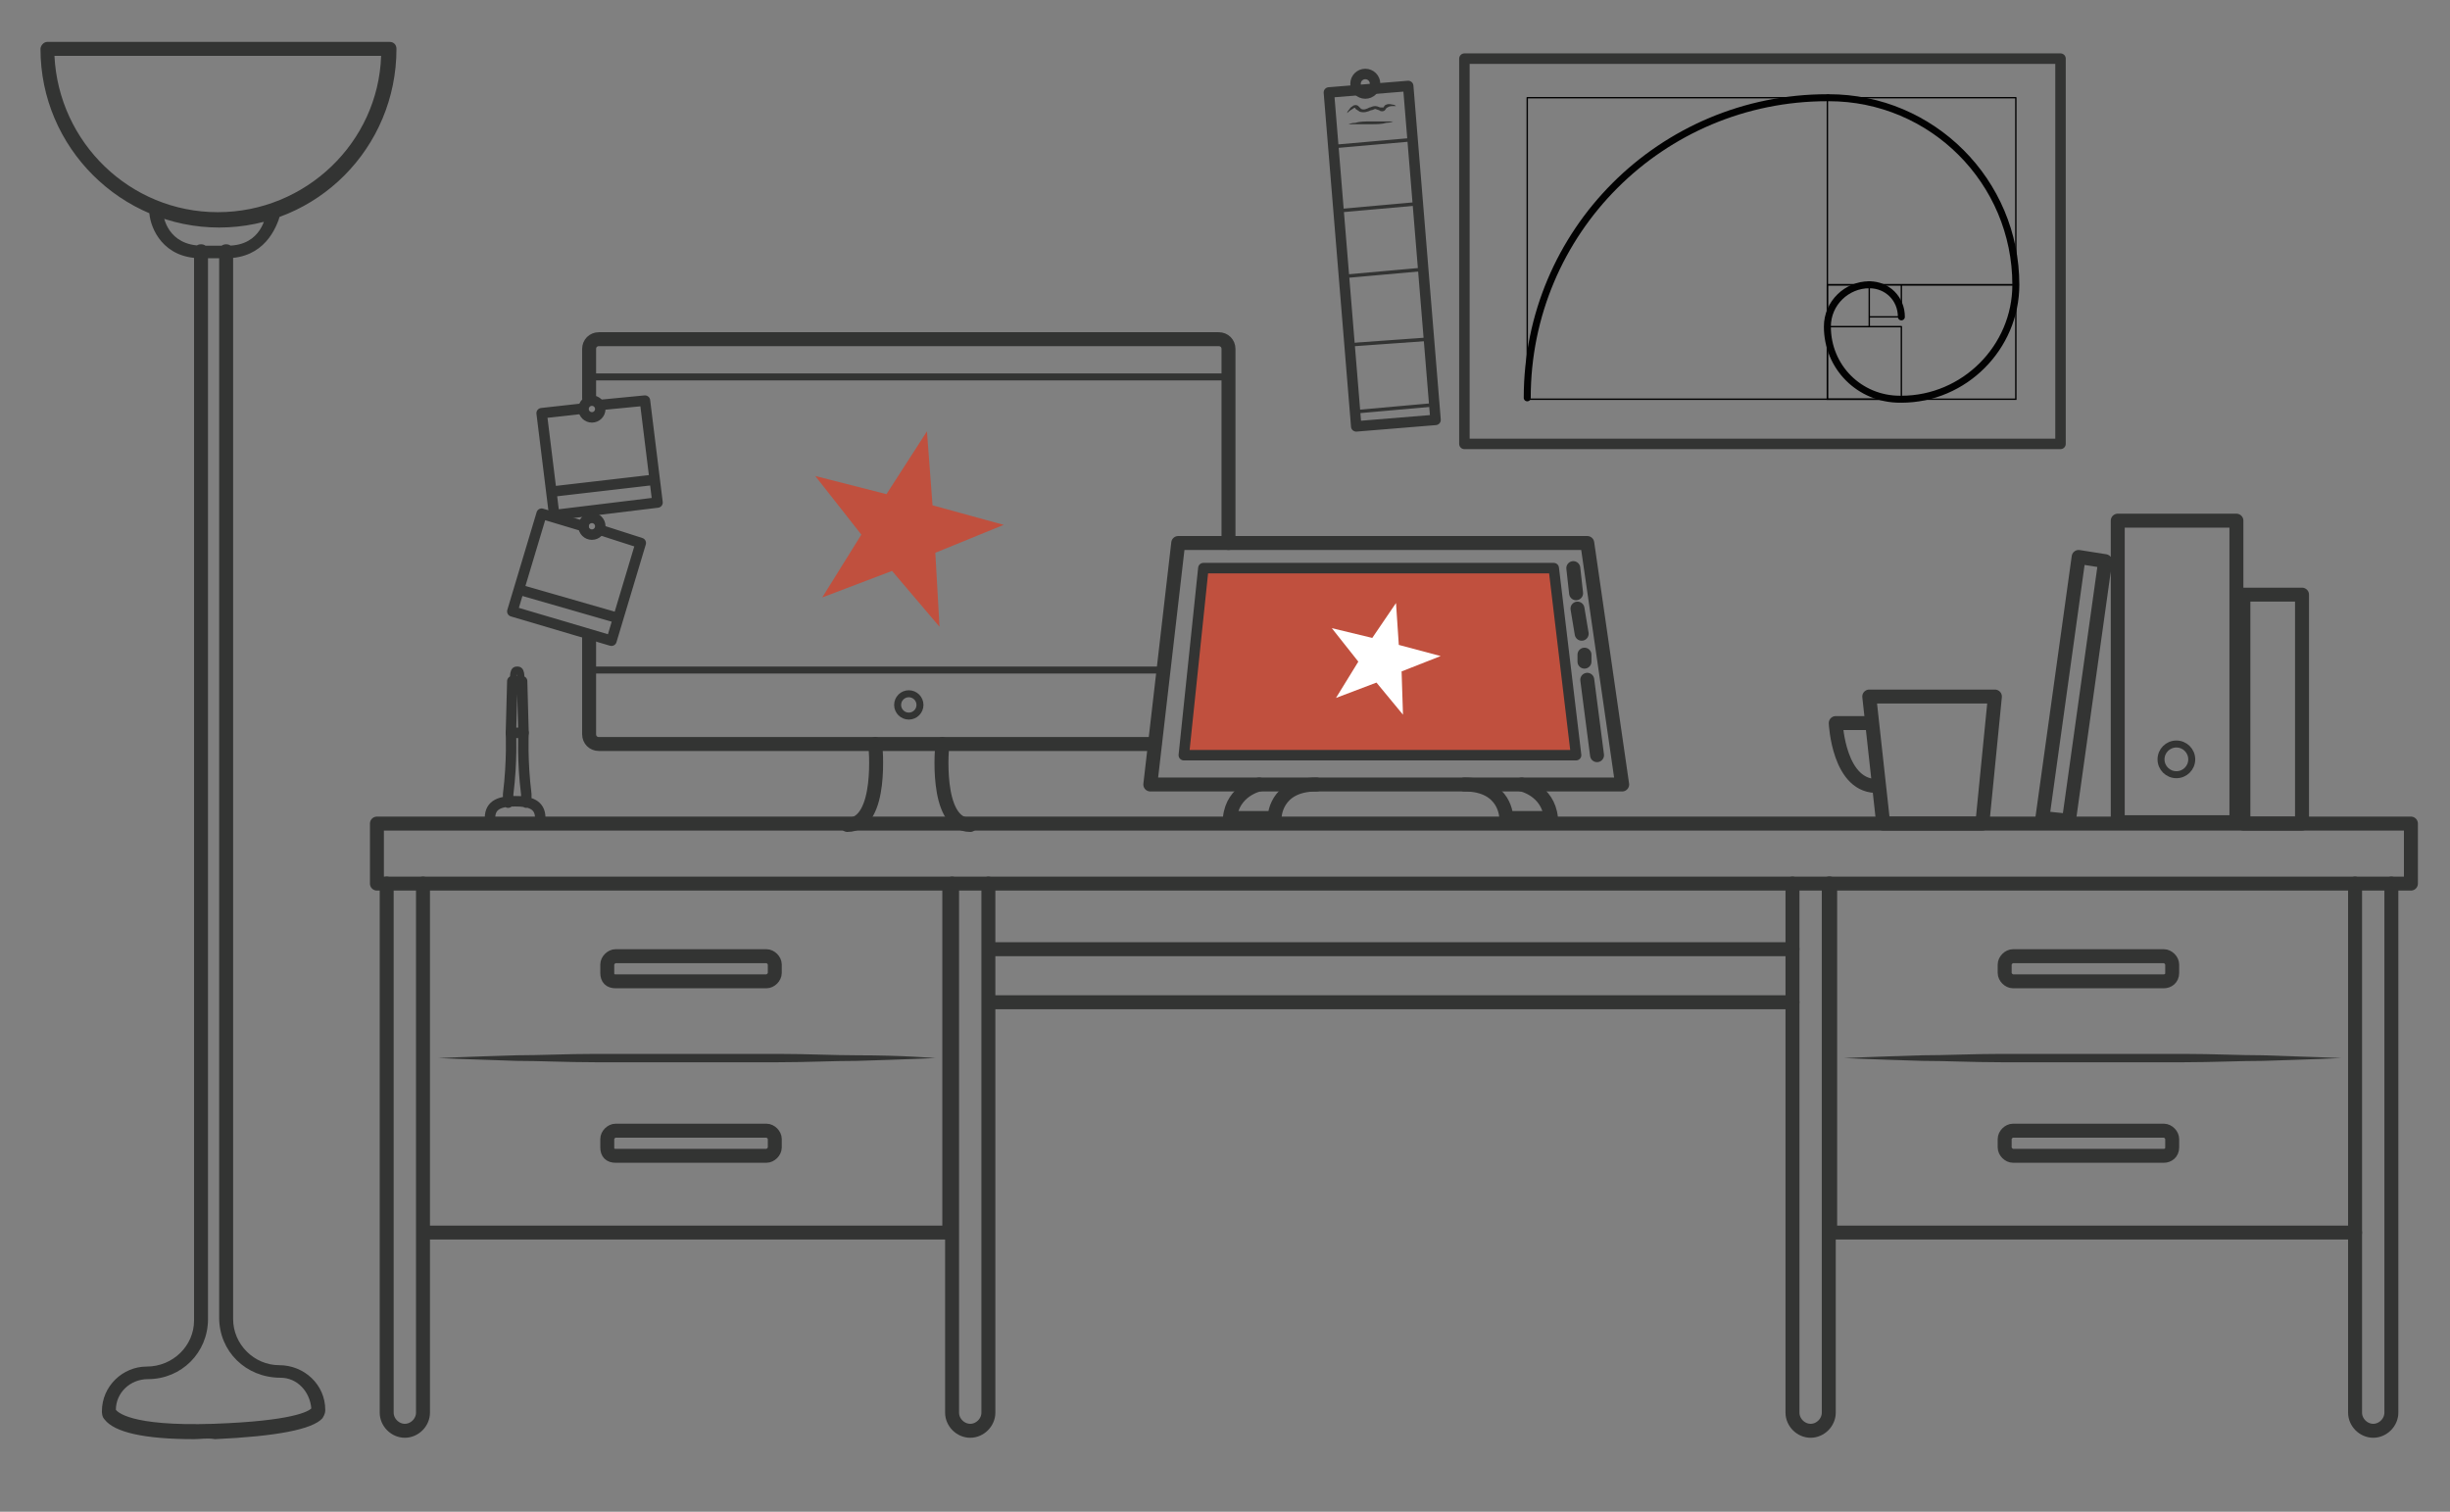 <svg xmlns="http://www.w3.org/2000/svg" viewBox="0 0 175.5 108.3" enable-background="new 0 0 175.5 108.3"><rect x="0" y="0" width="175.5" height="108.3" fill="#808080" stroke="none"/><style type="text/css">.st0{display:none;} .st1{display:inline;fill:none;stroke:#333433;stroke-width:0.75;stroke-linecap:round;stroke-linejoin:round;stroke-miterlimit:10;} .st2{display:inline;} .st3{fill:none;stroke:#020202;stroke-width:0.5;stroke-linecap:round;stroke-linejoin:round;stroke-miterlimit:10;} .st4{fill:none;stroke:#020202;stroke-width:0.1;stroke-miterlimit:10;} .st5{fill:none;stroke:#020202;stroke-width:0.1;stroke-linecap:round;stroke-linejoin:round;stroke-miterlimit:10;} .st6{display:inline;fill:none;stroke:#333433;stroke-linecap:round;stroke-linejoin:round;stroke-miterlimit:10;} .st7{fill:none;stroke:#333433;stroke-linecap:round;stroke-linejoin:round;stroke-miterlimit:10;} .st8{fill:none;stroke:#333433;stroke-width:0.5;stroke-linecap:round;stroke-linejoin:round;stroke-miterlimit:10;} .st9{fill:#C0503E;} .st10{fill:none;stroke:#333433;stroke-width:0.75;stroke-linecap:round;stroke-linejoin:round;stroke-miterlimit:10;} .st11{fill:#FFFFFF;stroke:#333433;stroke-width:0.75;stroke-linecap:round;stroke-linejoin:round;stroke-miterlimit:10;} .st12{fill:#333433;} .st13{fill:#C0503E;stroke:#333433;stroke-width:0.75;stroke-linecap:round;stroke-linejoin:round;stroke-miterlimit:10;} .st14{fill:#FFFFFF;} .st15{fill:none;stroke:#333433;stroke-width:0.25;stroke-linecap:round;stroke-linejoin:round;stroke-miterlimit:10;} .st16{fill:#C0503E;stroke:#333433;stroke-width:0.25;stroke-linecap:round;stroke-linejoin:round;stroke-miterlimit:10;} .st17{display:inline;fill:#C0503E;stroke:#333433;stroke-width:0.25;stroke-linecap:round;stroke-linejoin:round;stroke-miterlimit:10;}</style><g id="Layer_1" class="st0"><path class="st1" d="M105.1 4.9h42.7v27.6h-42.7z"/><g class="st2"><path class="st3" d="M131.2 7.8c-11.9 0-21.5 9.6-21.5 21.5"/><path class="st4" d="M131.2 21.1h13.5v8.2h-13.5z"/><path class="st3" d="M144.7 21.1c0-7.4-6-13.4-13.4-13.4M136.5 29.4c4.5 0 8.2-3.7 8.2-8.2M131.2 24.1c0 2.9 2.3 5.2 5.2 5.2M134.2 21.1c-1.6 0-3 1.3-3 3"/><path class="st5" d="M109.7 7.8h21.5v21.6h-21.5zM131.2 7.8h13.5v13.4h-13.5zM131.2 24.1h5.3v5.2h-5.3zM131.2 21.1h3v3h-3zM134.2 21.1h2.3v2.3h-2.3z"/><path class="st3" d="M136.5 23.4c0-1.3-1-2.3-2.3-2.3"/></g><path class="st6" d="M28 64.1v37.9c0 .7.6 1.3 1.3 1.3s1.3-.6 1.3-1.3v-37.9M68.5 64.1v37.9c0 .7.6 1.3 1.3 1.3s1.3-.6 1.3-1.3v-37.9M128.7 64.1v37.9c0 .7.6 1.3 1.3 1.3.7 0 1.3-.6 1.3-1.3v-37.9M169 64.1v37.9c0 .7.6 1.3 1.3 1.3.7 0 1.3-.6 1.3-1.3v-37.9"/><g class="st2"><path class="st7" d="M28.2 4.3c0 6.8-5.5 12.2-12.2 12.2s-12.3-5.5-12.3-12.2h24.5zM11.4 16s.2 2.8 3.2 2.8h1.8c3 0 3.2-2.8 3.2-2.8M14.7 18.7v76.5c0 2.1-1.7 3.8-3.8 3.8h-.1c-1.5 0-2.7 1.2-2.7 2.7 0 0-.1 1.5 7.5 1.5l7.5-1.5c0-1.5-1.2-2.7-2.7-2.7h-.1c-2.1 0-3.8-1.7-3.8-3.8v-76.5"/></g><g class="st2"><path class="st7" d="M83 54h-39.8c-.4 0-.7-.3-.7-.7v-6.9M42.5 29.2v-3.5c0-.4.3-.7.7-.7h44.4c.4 0 .7.3.7.7v13.9"/><path class="st8" d="M42.5 27.7h45.9M42.5 48.7h41.1"/><circle class="st8" cx="65.4" cy="51.3" r=".8"/><path class="st7" d="M63 54s.6 5.8-2 5.8M67.8 54s-.6 5.8 2 5.8"/><path class="st9" d="M66.7 31.7l.4 5.3 5.1 1.3-4.9 2 .3 5.3-3.4-4-5 1.9 2.8-4.5-3.4-4.1 5.2 1.2z"/></g><g class="st2"><path class="st10" d="M41.8 30l-2.7.3.9 7.4 7.4-.9-1-7.4-3 .4"/><path class="st11" d="M46.9 35.1l-6.9.8"/><circle class="st10" cx="42.7" cy="30" r=".6"/></g><g class="st2"><path class="st10" d="M42.1 38.4l-3-.9-2.1 7.1 7.1 2.1 2.1-7.1-2.8-.8"/><path class="st11" d="M44.3 45l-6.7-2"/><circle class="st10" cx="42.7" cy="38.4" r=".6"/></g><path class="st6" d="M27.3 59.7h145.7v4.3h-145.7zM128.7 72.6h-57.3M128.7 68.7h-57.3M68.3 64.1v25h-37.6"/><path class="st12" d="M67.3 76.5s-2.2.1-5.6.2c-1.7 0-3.6.1-5.7.1h-13c-2.1 0-4-.1-5.7-.1-3.3-.1-5.6-.2-5.6-.2s2.2-.1 5.6-.2c1.7 0 3.6-.1 5.7-.1h13c2.1 0 4 .1 5.7.1 3.3.1 5.6.2 5.6.2z"/><path class="st6" d="M44.4 71.1h10.8c.3 0 .6-.3.6-.6v-.6c0-.3-.3-.6-.6-.6h-10.8c-.3 0-.6.3-.6.6v.6c-.1.3.2.6.6.6zM44.4 83.6h10.8c.3 0 .6-.3.6-.6v-.6c0-.3-.3-.6-.6-.6h-10.8c-.3 0-.6.3-.6.6v.6c-.1.3.2.6.6.6zM131.4 64.1v25h37.6"/><path class="st12" d="M132.4 76.5s2.2-.1 5.6-.2c1.7 0 3.6-.1 5.7-.1h13c2.1 0 4 .1 5.7.1 3.3.1 5.6.2 5.6.2s-2.2.1-5.6.2c-1.7 0-3.6.1-5.7.1h-13c-2.1 0-4-.1-5.7-.1-3.4-.1-5.6-.2-5.6-.2z"/><path class="st6" d="M155.3 71.1h-10.8c-.3 0-.6-.3-.6-.6v-.6c0-.3.3-.6.6-.6h10.8c.3 0 .6.3.6.6v.6c0 .3-.3.6-.6.6zM155.3 83.6h-10.8c-.3 0-.6-.3-.6-.6v-.6c0-.3.3-.6.6-.6h10.8c.3 0 .6.3.6.6v.6c0 .3-.3.6-.6.6z"/><g class="st2"><path class="st10" d="M37.8 53.3h-.9l.1-3.7h.7z"/><path class="st8" d="M37.1 49.6s-.1-.8.2-.8h.1c.3 0 .2.8.2.8"/><path class="st10" d="M36.9 53.3s.1 2-.2 4.4v.6M37.8 53.3s-.1 2 .2 4.4v.6M35.4 59.4c0-1 .8-1.2 1.8-1.2s1.8.2 1.8 1.2"/></g><g class="st2"><path class="st7" d="M116.4 56.9h-33.7l2-17.3h29.2z"/><path class="st13" d="M113.2 54.9h-28.2l1.5-13.4h25.1z"/><path class="st7" d="M114 49.5l.7 5.4M113.7 47.6l.1.6M113.3 44.4l.2 1.7M112.9 41.5l.3 1.7M90.5 56.9s-1.9.4-2.1 2.4h3.2s0-2.4 3-2.4M109.3 56.9s1.9.4 2.1 2.4h-3.2s0-2.4-3-2.4"/><path class="st14" d="M100.3 43.9l.2 3 3 .8-2.9 1.2.2 3-2-2.3-2.8 1.1 1.6-2.6-1.9-2.4 2.9.8z"/></g><g class="st2"><path class="st7" d="M135.2 59.7h7.1l.9-9h-9zM134.2 52.6h-2.4s.2 4.7 3.1 4.5"/></g><path class="st6" d="M160.9 43.3h4.2v16.4h-4.2zM148.4 59.5l-1.8-.2 2.6-18.6 1.8.2z"/><g class="st2"><path class="st7" d="M151.9 38h8.5v21.6h-8.5z"/><circle class="st8" cx="156.2" cy="55.2" r="1.1"/></g><g class="st2"><path class="st10" d="M97.394 31.259l-1.959-23.921 5.681-.465 1.959 23.921z"/><path class="st15" d="M101.5 10.7l-5.7.5"/><path class="st12" d="M96.8 8.8s0-.1.1-.2.1-.2.3-.3c.1-.1.3-.1.4 0l.2.2c.2.1.4 0 .6-.1.1 0 .2-.1.4-.1s.3.1.4.1h.2s.1-.2.2-.2c.2-.1.4 0 .5 0 .1 0 .2.1.2.1h-.2c-.1 0-.3 0-.4.1-.1 0-.1.1-.2.2s-.3.1-.4.1l-.3-.1s-.2.1-.3.1c-.2.1-.5.1-.8 0l-.3-.2c0-.1-.1-.1-.2 0l-.4.3z"/><path class="st15" d="M103 29.8l-5.6.4M102.6 25l-5.6.5M102.2 20.1l-5.6.4M101.8 15.3l-5.6.5"/><path class="st12" d="M96.9 9.7s.2-.1.5-.1c.3-.1.7-.1 1.1-.1h1.6s-.2.1-.5.1c-.3.1-.7.1-1.1.1h-1.6z"/><circle class="st10" cx="98.1" cy="6.7" r=".7"/></g></g><g id="Layer_2" class="st0"><g class="st2"><path class="st7" d="M72 64.2v37.8c0 .7.6 1.3 1.3 1.3s1.3-.6 1.3-1.3v-37.9M128.4 64.2v37.8c0 .7.6 1.3 1.3 1.3.7 0 1.3-.6 1.3-1.3v-37.8M167.1 64.3v37.9c0 .7.6 1.3 1.3 1.3.7 0 1.3-.6 1.3-1.3v-37.9"/><path class="st7" d="M70.7 59.8h100v4.3h-100zM74.8 72.7h53.6M131.1 64.2v25h36"/><path class="st12" d="M132.1 76.6s2.1-.1 5.4-.2c1.6 0 3.5-.1 5.5-.1h12.6c2 0 3.9.1 5.5.1 3.2.1 5.4.2 5.4.2s-2.1.1-5.4.2c-1.6 0-3.5.1-5.5.1h-12.6c-2 0-3.9-.1-5.5-.1-3.3-.1-5.4-.2-5.4-.2z"/><path class="st7" d="M154.7 71.2h-10.8c-.3 0-.6-.3-.6-.6v-.6c0-.3.3-.6.6-.6h10.8c.3 0 .6.3.6.6v.6c0 .3-.3.6-.6.6zM154.7 83.7h-10.8c-.3 0-.6-.3-.6-.6v-.6c0-.3.3-.6.6-.6h10.8c.3 0 .6.3.6.6v.5c0 .4-.3.7-.6.7z"/></g><g class="st2"><path class="st7" d="M126.6 54.1h-43c-.4 0-.7-.3-.7-.7v-27.6c0-.4.3-.7.7-.7h44.4c.4 0 .7.3.7.7v24.6"/><path class="st8" d="M82.8 27.8h45.9M82.8 48.8h45.9"/><circle class="st8" cx="105.8" cy="51.4" r=".8"/><path class="st7" d="M103.4 54.1s.6 5.8-2 5.8M108.2 54.1s-.6 5.8 2 5.8"/><path class="st16" d="M106.6 31.2h20.5v15.8h-20.5z"/><path class="st8" d="M106.6 29.4h20.5v17.7h-20.5z"/><path class="st14" d="M117.8 34.4l.2 2.9 2.8.8-2.6 1.1.1 2.8-1.8-2.2-2.7 1.1 1.5-2.5-1.8-2.2 2.8.7z"/><path class="st8" d="M85.5 30.7h18.5M85.5 31.8h12.3M85.5 35.2h14.1M85.5 36.3h12.3M85.5 38.6h12.3M85.5 37.5h16.3M85.5 39.7h14.1M85.5 40.9h12.3M85.5 43.1h12.3M85.5 42h16.3M85.5 32.9h1M85.5 34.1h1M85.5 44.3h1M85.5 45.4h1M85.5 46.5h1"/></g><path class="st6" d="M137.1 22.9c0-5.1 4.2-9.3 9.3-9.3s9.3 4.2 9.3 9.3h-18.6zM149.5 14.1s-.2-2.1-2.5-2.1h-1.3c-2.3 0-2.5 2.1-2.5 2.1"/><g class="st2"><path class="st7" d="M147.1 12v-2.7c0-2.3 1.8-4 4.1-4h4.9c2.3 0 4.1 1.7 4.1 4v43.9c0 2.1-1.7 3.8-3.8 3.8h-.1c-1.5 0-2.7 1.2-2.7 2.7M145.5 12v-2.9c0-3 2.4-5.4 5.4-5.4h5.8c3 0 5.4 2.4 5.4 5.4v44.2c0 2.1 1.7 3.8 3.8 3.8h.1c1.5 0 2.7 1.2 2.7 2.7"/></g><g class="st2"><path class="st7" d="M30.5 103.4h-17c-1.2 0-2.2-1-2.2-2.2v-42.2c0-1.2 1-2.2 2.2-2.2h16.9c1.2 0 2.2 1 2.2 2.2v42.1c0 1.3-.9 2.3-2.1 2.3zM13.3 60.8h17.5v25.5h-17.5z"/><path class="st10" d="M13.3 66.4h17.4M13.3 73.2h17.4M13.3 80.1h17.4"/><circle class="st7" cx="22" cy="97.4" r="1.2"/><path class="st10" d="M15 90.4h13.9M15 92.1h13.9M15 93.8h13.9M23.2 66.4v-1.6h7.5M23.2 86.4v-1.7h7.5M23.2 73.2v-1.6h7.5M23.2 79.9v-1.6h7.5"/></g><g class="st2"><path class="st7" d="M56.5 103.4h-16.9c-1.2 0-2.2-1-2.2-2.2v-42.2c0-1.2 1-2.2 2.2-2.2h16.9c1.2 0 2.2 1 2.2 2.2v42.1c0 1.3-1 2.3-2.2 2.3zM39.3 60.8h17.5v25.5h-17.5z"/><path class="st10" d="M39.3 66.4h17.5M39.3 73.2h17.5M39.3 80.1h17.5"/><circle class="st7" cx="48" cy="97.4" r="1.2"/><path class="st10" d="M41.1 90.4h13.9M41.1 92.1h13.9M41.1 93.8h13.9M49.2 66.4v-1.6h7.6M49.2 86.4v-1.7h7.6M49.2 73.2v-1.6h7.6M49.2 79.9v-1.6h7.6"/></g><g class="st2"><path class="st7" d="M6.9 33.3h54.8v3.9h-54.8zM14.9 37.3l2.5 4.5v-4.5M54.2 37.3l-2.5 4.5v-4.5"/><path class="st7" d="M27.61 32.914l-4.109-.87 3.604-17.022 4.109.87z"/><path class="st8" d="M29.3 16l-3.7 16.6"/><path class="st7" d="M46.6 10.9h8.5v22.3h-8.5zM38.2 10.9h8.5v22.3h-8.5zM31.2 13.1h7v20.1h-7z"/><circle class="st8" cx="50.9" cy="29" r="1.1"/><circle class="st8" cx="42.5" cy="29" r="1.1"/><path class="st8" d="M38.2 15.3s-2.5.6-7 0"/><path class="st12" d="M6.9 35.3s3.4-.1 8.6-.1c2.6 0 5.6 0 8.8-.1h20.2c3.2 0 6.2.1 8.8.1 5.1.1 8.6.1 8.6.1s-3.4.1-8.6.1c-2.6 0-5.6 0-8.8.1h-20.2c-3.2 0-6.2-.1-8.8-.1-5.2-.1-8.6-.1-8.6-.1z"/></g><path class="st6" d="M128.4 68.8h-53.6"/><g class="st2"><path class="st7" d="M134.5 59.8h-7.1l-.9-9.1h9zM135.5 52.7h2.4s-.2 4.7-3.1 4.5"/></g></g><g id="Layer_3" class="st0"><path class="st17" d="M99.2 26.8h46v21.2h-46z"/><g class="st2"><path class="st7" d="M88.1 7.4h3.7v36h-43.1v-36h4.7M56.3 7.4h29.1"/><path class="st7" d="M53.5 3.2h2.8v6.8h-2.8zM85.4 3.2h2.8v6.8h-2.8z"/><path class="st10" d="M65.1 12.4h11.3v3.4h-11.3zM55.8 18.3h11.3v3.4h-11.3zM74.1 18.3h11.3v3.4h-11.3zM74.1 32.5h11.3v5.1h-11.3zM55.8 24.2h15v5.1h-15zM55.8 32.5h15v5.1h-15z"/><path class="st11" d="M60.4 21.7v2.5M60.4 29.3v3.2"/><path class="st10" d="M60.4 18.3c0-2.3 2.1-4.2 4.8-4.2M81.3 18.3c0-2.3-2.1-4.2-4.8-4.2"/><path class="st11" d="M74.6 24.5h10.7M74.6 26.3h8.4M74.6 29.8h8.4M74.6 28.1h9.8"/></g><g class="st2"><path class="st7" d="M173.2 3.5c0 6.8-5.5 12.2-12.2 12.2s-12.2-5.5-12.2-12.2h24.4zM156.5 15.2s.2 2.8 3.2 2.8h1.8c3 0 3.2-2.8 3.2-2.8M159.7 18v76.5c0 2.1-1.7 3.8-3.8 3.8h-.1c-1.5 0-2.7 1.2-2.7 2.7 0 0-.1 1.5 7.5 1.5l7.5-1.5c0-1.5-1.2-2.7-2.7-2.7h-.1c-2.1 0-3.8-1.7-3.8-3.8v-76.5"/></g><g class="st2"><path class="st7" d="M145.2 63.3v37.9c0 .7-.6 1.3-1.3 1.3-.7 0-1.3-.6-1.3-1.3v-37.9M88.9 63.3v37.9c0 .7-.6 1.3-1.3 1.3-.7 0-1.3-.6-1.3-1.3v-37.9M50.2 63.4v37.9c0 .7-.6 1.3-1.3 1.3-.7 0-1.3-.6-1.3-1.3v-37.9"/><path class="st7" d="M46.5 59h100v4.3h-100zM142.4 71.8h-53.5M86.2 63.3v25h-36"/><path class="st12" d="M85.2 75.8s-2.1.1-5.4.2c-1.6 0-3.5.1-5.5.1h-12.6c-2 0-3.9-.1-5.5-.1-3.2-.1-5.4-.2-5.4-.2s2.1-.1 5.4-.2c1.6 0 3.5-.1 5.5-.1h12.6c2 0 3.9.1 5.5.1 3.3 0 5.4.2 5.4.2z"/><path class="st7" d="M62.6 70.3h10.7c.3 0 .6-.3.6-.6v-.6c0-.3-.3-.6-.6-.6h-10.7c-.3 0-.6.3-.6.6v.6c0 .4.2.6.6.6zM62.6 82.8h10.7c.3 0 .6-.3.6-.6v-.6c0-.3-.3-.6-.6-.6h-10.7c-.3 0-.6.3-.6.6v.6c0 .4.2.6.6.6z"/></g><g class="st2"><path class="st7" d="M144.4 53.3h-44.4c-.4 0-.7-.3-.7-.7v-27.6c0-.4.3-.7.7-.7h44.4c.4 0 .7.3.7.7v27.5c0 .4-.3.8-.7.8z"/><path class="st8" d="M99.2 27h45.9M99.2 48h45.9"/><circle class="st8" cx="122.2" cy="50.5" r=".8"/><path class="st7" d="M119.8 53.3s.6 5.8-2 5.8M124.6 53.3s-.6 5.8 2 5.8"/></g><path class="st14" d="M124.2 30.4l.4 5.3 5.1 1.4-4.9 2 .3 5.3-3.4-4-4.9 1.9 2.7-4.5-3.3-4.2 5.1 1.3z"/><path class="st6" d="M142.4 68h-53.5"/><path class="st6" d="M37.6 13.7c0-.4-.3-.6-.6-.6h-32.1c-.4 0-.6.3-.6.6v88c0 .4.3.6.6.6h32.1c.4 0 .6-.3.6-.6v-88zm-31.5 85.5v-26.2h29.5v26.2h-29.5zm.6-84.2h28.3c.3 0 .6.3.6.6v26.7h-29.5v-26.6c0-.4.3-.7.6-.7zm-.6 56.5v-27.6h29.5v27.7h-29.5z"/><path class="st12" d="M7.9 16.9s1.6-.1 4-.1c1.2 0 2.6 0 4.1-.1h9.4c1.5 0 2.9.1 4.1.1 2.4.1 4 .1 4 .1s-1.6.1-4 .1c-1.2 0-2.6 0-4.1.1h-9.4c-1.5 0-2.9-.1-4.1-.1-2.4 0-4-.1-4-.1zM7.9 45.9s1.6-.1 4-.1c1.2 0 2.6 0 4.1-.1h9.4c1.5 0 2.9.1 4.1.1 2.4.1 4 .1 4 .1s-1.6.1-4 .1c-1.2 0-2.6 0-4.1.1h-9.4c-1.5 0-2.9-.1-4.1-.1-2.4 0-4-.1-4-.1zM7.9 75.1s1.6-.1 4-.1c1.2 0 2.6 0 4.1-.1h9.4c1.5 0 2.9.1 4.1.1 2.4.1 4 .1 4 .1s-1.6.1-4 .1c-1.2 0-2.6 0-4.1.1h-9.4c-1.5 0-2.9-.1-4.1-.1-2.4-.1-4-.1-4-.1z"/><path class="st6" d="M23.4 19.1h10.2v3h-10.2zM23.4 48.1h10.2v3h-10.2zM23.4 77.1h10.2v3h-10.2z"/><g class="st2"><path class="st7" d="M85 59h7.1l1-9.1h-9zM84.1 51.8h-2.4s.2 4.7 3.1 4.5"/></g></g><g id="Layer_4"><path class="st10" d="M104.9 4.2h42.7v27.6h-42.7z"/><path class="st3" d="M130.9 7c-11.9 0-21.5 9.6-21.5 21.5"/><path class="st4" d="M130.9 20.4h13.5v8.2h-13.5z"/><path class="st3" d="M144.4 20.4c0-7.4-6-13.4-13.4-13.4M136.2 28.6c4.5 0 8.2-3.7 8.2-8.2M130.9 23.4c0 2.9 2.3 5.2 5.2 5.2M133.9 20.4c-1.6 0-3 1.3-3 3"/><path class="st5" d="M109.4 7h21.5v21.6h-21.5zM130.9 7h13.5v13.4h-13.5zM130.9 23.4h5.3v5.2h-5.3zM130.9 20.4h3v3h-3zM133.9 20.4h2.3v2.3h-2.3z"/><path class="st3" d="M136.2 22.7c0-1.3-1-2.3-2.3-2.3"/><path class="st7" d="M27.7 63.3v37.9c0 .7.6 1.3 1.3 1.3s1.3-.6 1.3-1.3v-37.9M68.2 63.3v37.9c0 .7.6 1.3 1.3 1.3s1.3-.6 1.3-1.3v-37.9M128.4 63.3v37.9c0 .7.6 1.3 1.3 1.3.7 0 1.3-.6 1.3-1.3v-37.9M168.7 63.3v37.9c0 .7.6 1.3 1.3 1.3s1.3-.6 1.3-1.3v-37.9"/><path class="st12" d="M15.7 16.3c-7 0-12.8-5.7-12.8-12.8 0-.2.2-.5.5-.5h24.5c.3 0 .5.2.5.5 0 7.1-5.7 12.8-12.7 12.8zm-11.8-12.3c.3 6.2 5.4 11.2 11.7 11.2s11.5-5 11.7-11.2h-23.4zM16.2 18.5h-1.8c-2.7 0-3.6-2.1-3.7-3.2 0-.3.2-.5.5-.5s.5.2.5.5c0 .2.3 2.3 2.8 2.3h1.8c2.5 0 2.7-2.2 2.8-2.3 0-.3.3-.5.5-.5.3 0 .5.3.5.5-.3 1.1-1.2 3.2-3.9 3.2zM13.9 103.1c-3.6 0-5.7-.5-6.4-1.4-.2-.2-.2-.5-.2-.6 0-1.8 1.5-3.2 3.2-3.2 1.9 0 3.4-1.5 3.4-3.3v-76.6c0-.3.2-.5.5-.5s.5.2.5.5v76.5c0 2.4-1.9 4.3-4.3 4.3-1.3 0-2.3 1-2.3 2.2.1.1.9 1.2 7 1 5.7-.2 6.8-.9 7-1.1-.1-1.2-1-2.2-2.2-2.2-2.5 0-4.4-1.9-4.4-4.3v-76.4c0-.3.2-.5.5-.5s.5.2.5.5v76.5c0 1.8 1.5 3.3 3.3 3.3 1.8 0 3.3 1.4 3.3 3.2 0 .1 0 .3-.2.6-.7.8-3.3 1.3-7.7 1.5-.6-.1-1 0-1.5 0z"/><path class="st7" d="M82.7 53.3h-39.8c-.4 0-.7-.3-.7-.7v-6.9M42.2 28.5v-3.5c0-.4.3-.7.7-.7h44.4c.4 0 .7.3.7.7v13.9"/><path class="st8" d="M42.2 27h45.9M42.2 48h41.2"/><circle class="st8" cx="65.1" cy="50.5" r=".8"/><path class="st7" d="M62.7 53.3s.6 5.8-2 5.8M67.5 53.3s-.6 5.8 2 5.8"/><path class="st9" d="M66.4 30.9l.4 5.3 5.1 1.4-4.9 2 .3 5.3-3.4-4-5 1.9 2.8-4.5-3.3-4.2 5.1 1.3z"/><path class="st10" d="M41.5 29.3l-2.7.3.9 7.3 7.4-.9-.9-7.3-3.1.3"/><path class="st11" d="M46.6 34.4l-6.9.8"/><circle class="st10" cx="42.4" cy="29.3" r=".6"/><path class="st10" d="M41.8 37.7l-3-.9-2.1 7 7.1 2.1 2.1-7-2.8-.9"/><path class="st11" d="M44 44.2l-6.6-1.9"/><circle class="st10" cx="42.4" cy="37.7" r=".6"/><path class="st7" d="M27 59h145.7v4.3h-145.7zM128.4 71.8h-57.3M128.4 68h-57.3M68 63.3v25h-37.6"/><path class="st12" d="M67 75.8s-2.2.1-5.6.2c-1.7 0-3.6.1-5.7.1h-13c-2.1 0-4-.1-5.7-.1-3.3-.1-5.6-.2-5.6-.2s2.2-.1 5.6-.2c1.7 0 3.6-.1 5.7-.1h13c2.1 0 4 .1 5.7.1 3.3 0 5.6.2 5.6.2z"/><path class="st7" d="M44.1 70.3h10.8c.3 0 .6-.3.6-.6v-.6c0-.3-.3-.6-.6-.6h-10.8c-.3 0-.6.3-.6.6v.6c0 .4.2.6.6.6zM44.1 82.8h10.8c.3 0 .6-.3.6-.6v-.6c0-.3-.3-.6-.6-.6h-10.8c-.3 0-.6.3-.6.6v.6c0 .4.2.6.6.6zM131.1 63.3v25h37.6"/><path class="st12" d="M132.1 75.8s2.2-.1 5.6-.2c1.7 0 3.6-.1 5.7-.1h13c2.1 0 4 .1 5.7.1 3.3.1 5.6.2 5.6.2s-2.2.1-5.6.2c-1.7 0-3.6.1-5.7.1h-13c-2.1 0-4-.1-5.7-.1-3.4-.1-5.6-.2-5.6-.2z"/><path class="st7" d="M155 70.3h-10.8c-.3 0-.6-.3-.6-.6v-.6c0-.3.3-.6.6-.6h10.8c.3 0 .6.3.6.6v.6c0 .4-.3.6-.6.6zM155 82.8h-10.8c-.3 0-.6-.3-.6-.6v-.6c0-.3.3-.6.6-.6h10.8c.3 0 .6.3.6.6v.6c0 .4-.3.6-.6.6z"/><path class="st10" d="M37.5 52.5h-.9l.1-3.7h.7z"/><path class="st8" d="M36.8 48.8s-.1-.8.2-.8h.1c.3 0 .2.8.2.8"/><path class="st10" d="M36.6 52.5s.1 2-.2 4.4v.6M37.5 52.5s-.1 2 .2 4.4v.6M35.1 58.6c0-1 .8-1.2 1.8-1.2s1.8.2 1.8 1.2"/><path class="st7" d="M116.2 56.2h-33.8l2-17.3h29.3z"/><path class="st13" d="M112.9 54.1h-28.1l1.4-13.4h25.1z"/><path class="st7" d="M113.7 48.7l.7 5.4M113.5 46.9v.5M113 43.6l.3 1.8M112.7 40.7l.2 1.8M90.2 56.2s-1.9.4-2.1 2.4h3.2s0-2.4 3-2.4M109 56.2s1.9.4 2.1 2.4h-3.2s0-2.4-3-2.4"/><path class="st14" d="M100 43.2l.2 3 3 .8-2.8 1.1.1 3.1-1.9-2.3-2.9 1.1 1.6-2.6-1.9-2.4 2.9.7z"/><path class="st7" d="M134.9 59h7.1l.9-9.1h-9zM133.9 51.8h-2.4s.2 4.7 3.1 4.5"/><path class="st7" d="M160.7 42.6h4.2v16.4h-4.2zM148.2 58.8l-1.9-.2 2.6-18.7 1.9.3zM151.7 37.3h8.5v21.6h-8.5z"/><circle class="st8" cx="155.9" cy="54.4" r="1.1"/><path class="st10" d="M97.151 30.545l-1.959-23.921 5.681-.465 1.959 23.921z"/><path class="st15" d="M101.2 10l-5.7.5"/><path class="st12" d="M96.5 8.1s0-.1.1-.2.1-.2.3-.3c.1-.1.3-.1.4 0l.2.2c.2.1.4 0 .6-.1.1 0 .2-.1.4-.1s.3.1.4.1h.2s.1-.2.2-.2c.2-.1.4 0 .5 0 .1 0 .2.1.2.1h-.2c-.1 0-.3 0-.4.1-.1 0-.1.1-.2.2s-.3.1-.4 0l-.3-.1s-.2.1-.3.1c-.2.1-.5.2-.8.1l-.3-.2c0-.1-.1-.1-.2 0-.2.1-.4.3-.4.3z"/><path class="st15" d="M102.7 29l-5.6.5M102.3 24.3l-5.6.4M101.9 19.3l-5.6.5M101.5 14.6l-5.6.5"/><path class="st12" d="M96.6 8.9s.2-.1.5-.1c.3-.1.7-.1 1.1-.1h1.6s-.2.1-.5.1c-.3.1-.7.1-1.1.1h-1.6z"/><circle class="st10" cx="97.8" cy="6" r=".7"/></g></svg>